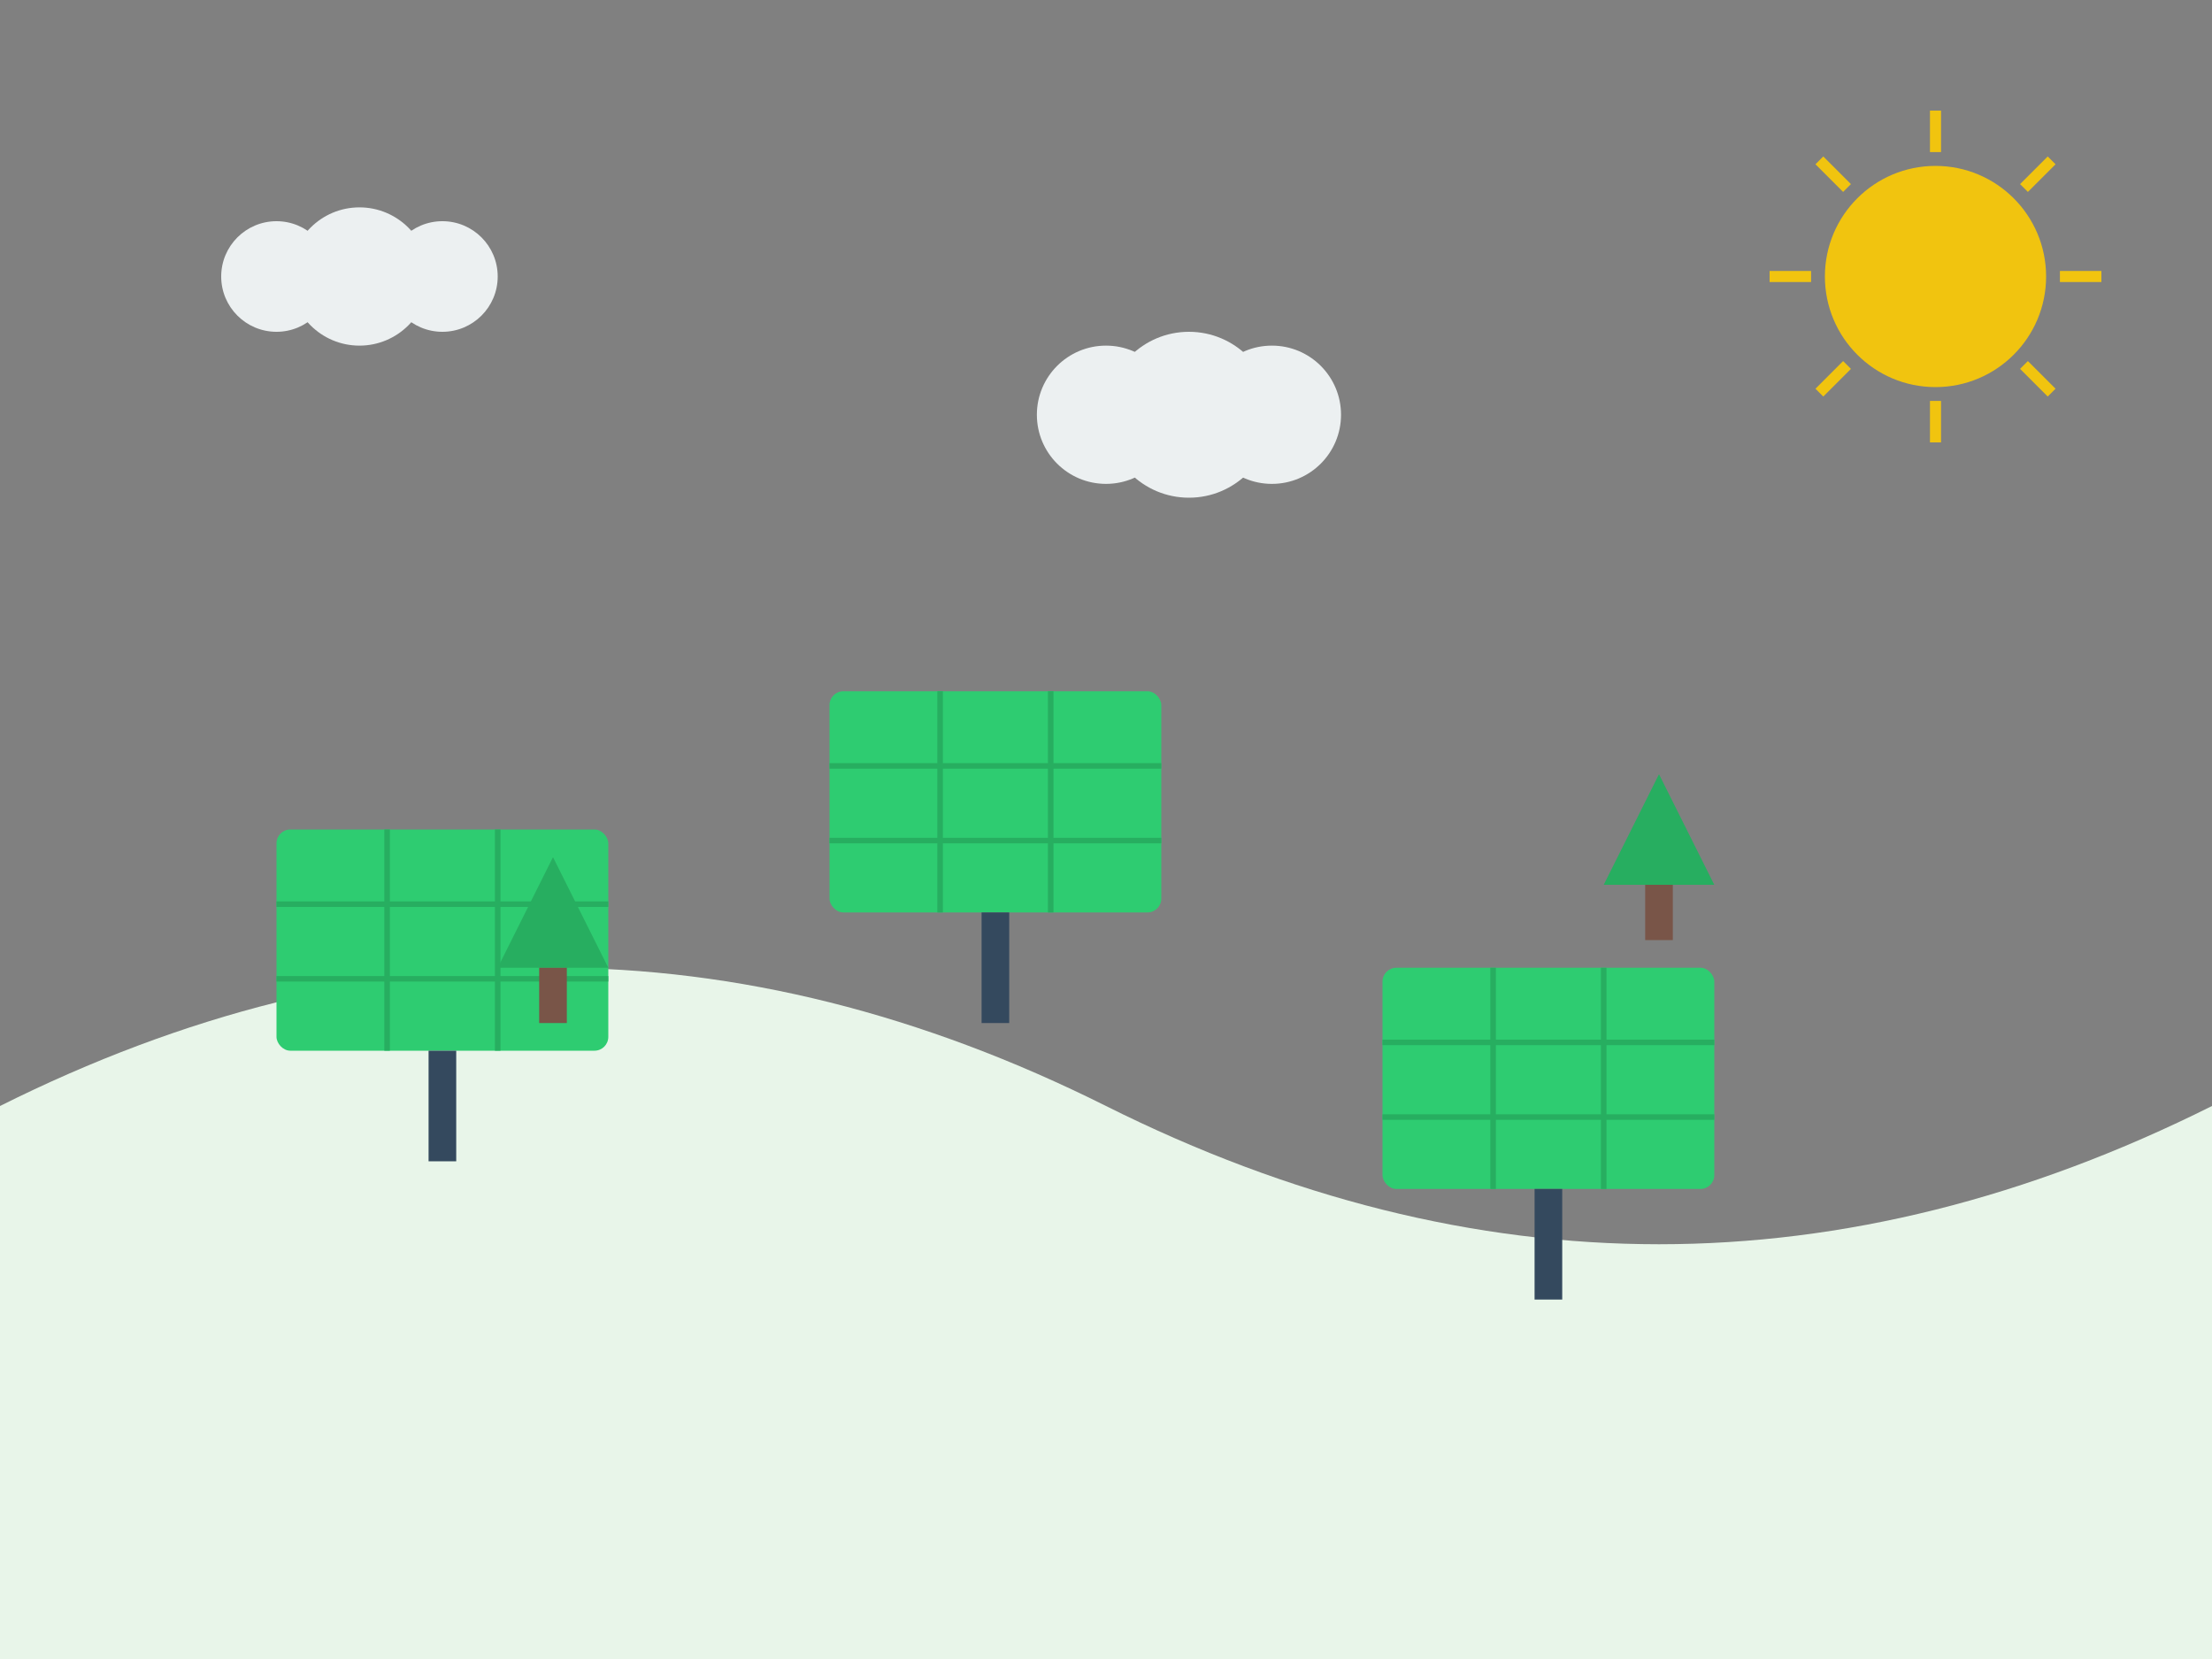 <?xml version="1.0" encoding="UTF-8"?>
<svg width="800" height="600" viewBox="0 0 800 600" xmlns="http://www.w3.org/2000/svg">
  <rect x="0" y="0" width="800" height="600" fill="#808080" stroke="none"/>
  <!-- Background Hills -->
  <path d="M0 400 Q 200 300 400 400 Q 600 500 800 400 L 800 600 L 0 600 Z" fill="#e8f5e9"/>
  
  <!-- Solar Panels Group 1 -->
  <g transform="translate(100, 300)">
    <rect x="0" y="0" width="120" height="80" fill="#2ecc71" rx="5"/>
    <line x1="0" y1="27" x2="120" y2="27" stroke="#27ae60" stroke-width="2"/>
    <line x1="0" y1="54" x2="120" y2="54" stroke="#27ae60" stroke-width="2"/>
    <line x1="40" y1="0" x2="40" y2="80" stroke="#27ae60" stroke-width="2"/>
    <line x1="80" y1="0" x2="80" y2="80" stroke="#27ae60" stroke-width="2"/>
    <rect x="55" y="80" width="10" height="40" fill="#34495e"/>
  </g>

  <!-- Solar Panels Group 2 -->
  <g transform="translate(300, 250)">
    <rect x="0" y="0" width="120" height="80" fill="#2ecc71" rx="5"/>
    <line x1="0" y1="27" x2="120" y2="27" stroke="#27ae60" stroke-width="2"/>
    <line x1="0" y1="54" x2="120" y2="54" stroke="#27ae60" stroke-width="2"/>
    <line x1="40" y1="0" x2="40" y2="80" stroke="#27ae60" stroke-width="2"/>
    <line x1="80" y1="0" x2="80" y2="80" stroke="#27ae60" stroke-width="2"/>
    <rect x="55" y="80" width="10" height="40" fill="#34495e"/>
  </g>

  <!-- Solar Panels Group 3 -->
  <g transform="translate(500, 350)">
    <rect x="0" y="0" width="120" height="80" fill="#2ecc71" rx="5"/>
    <line x1="0" y1="27" x2="120" y2="27" stroke="#27ae60" stroke-width="2"/>
    <line x1="0" y1="54" x2="120" y2="54" stroke="#27ae60" stroke-width="2"/>
    <line x1="40" y1="0" x2="40" y2="80" stroke="#27ae60" stroke-width="2"/>
    <line x1="80" y1="0" x2="80" y2="80" stroke="#27ae60" stroke-width="2"/>
    <rect x="55" y="80" width="10" height="40" fill="#34495e"/>
  </g>

  <!-- Sun -->
  <circle cx="700" cy="100" r="40" fill="#f1c40f"/>
  <g transform="translate(700, 100)">
    <line x1="-60" y1="0" x2="-45" y2="0" stroke="#f1c40f" stroke-width="4"/>
    <line x1="45" y1="0" x2="60" y2="0" stroke="#f1c40f" stroke-width="4"/>
    <line x1="0" y1="-60" x2="0" y2="-45" stroke="#f1c40f" stroke-width="4"/>
    <line x1="0" y1="45" x2="0" y2="60" stroke="#f1c40f" stroke-width="4"/>
    <line x1="-42" y1="-42" x2="-32" y2="-32" stroke="#f1c40f" stroke-width="4"/>
    <line x1="32" y1="32" x2="42" y2="42" stroke="#f1c40f" stroke-width="4"/>
    <line x1="-42" y1="42" x2="-32" y2="32" stroke="#f1c40f" stroke-width="4"/>
    <line x1="32" y1="-32" x2="42" y2="-42" stroke="#f1c40f" stroke-width="4"/>
  </g>

  <!-- Clouds -->
  <g fill="#ecf0f1">
    <circle cx="100" cy="100" r="20"/>
    <circle cx="130" cy="100" r="25"/>
    <circle cx="160" cy="100" r="20"/>
    
    <circle cx="400" cy="150" r="25"/>
    <circle cx="430" cy="150" r="30"/>
    <circle cx="460" cy="150" r="25"/>
  </g>

  <!-- Trees -->
  <g transform="translate(200, 350)">
    <path d="M-20 0 L20 0 L0 -40 Z" fill="#27ae60"/>
    <rect x="-5" y="0" width="10" height="20" fill="#795548"/>
  </g>

  <g transform="translate(600, 320)">
    <path d="M-20 0 L20 0 L0 -40 Z" fill="#27ae60"/>
    <rect x="-5" y="0" width="10" height="20" fill="#795548"/>
  </g>
</svg> 
